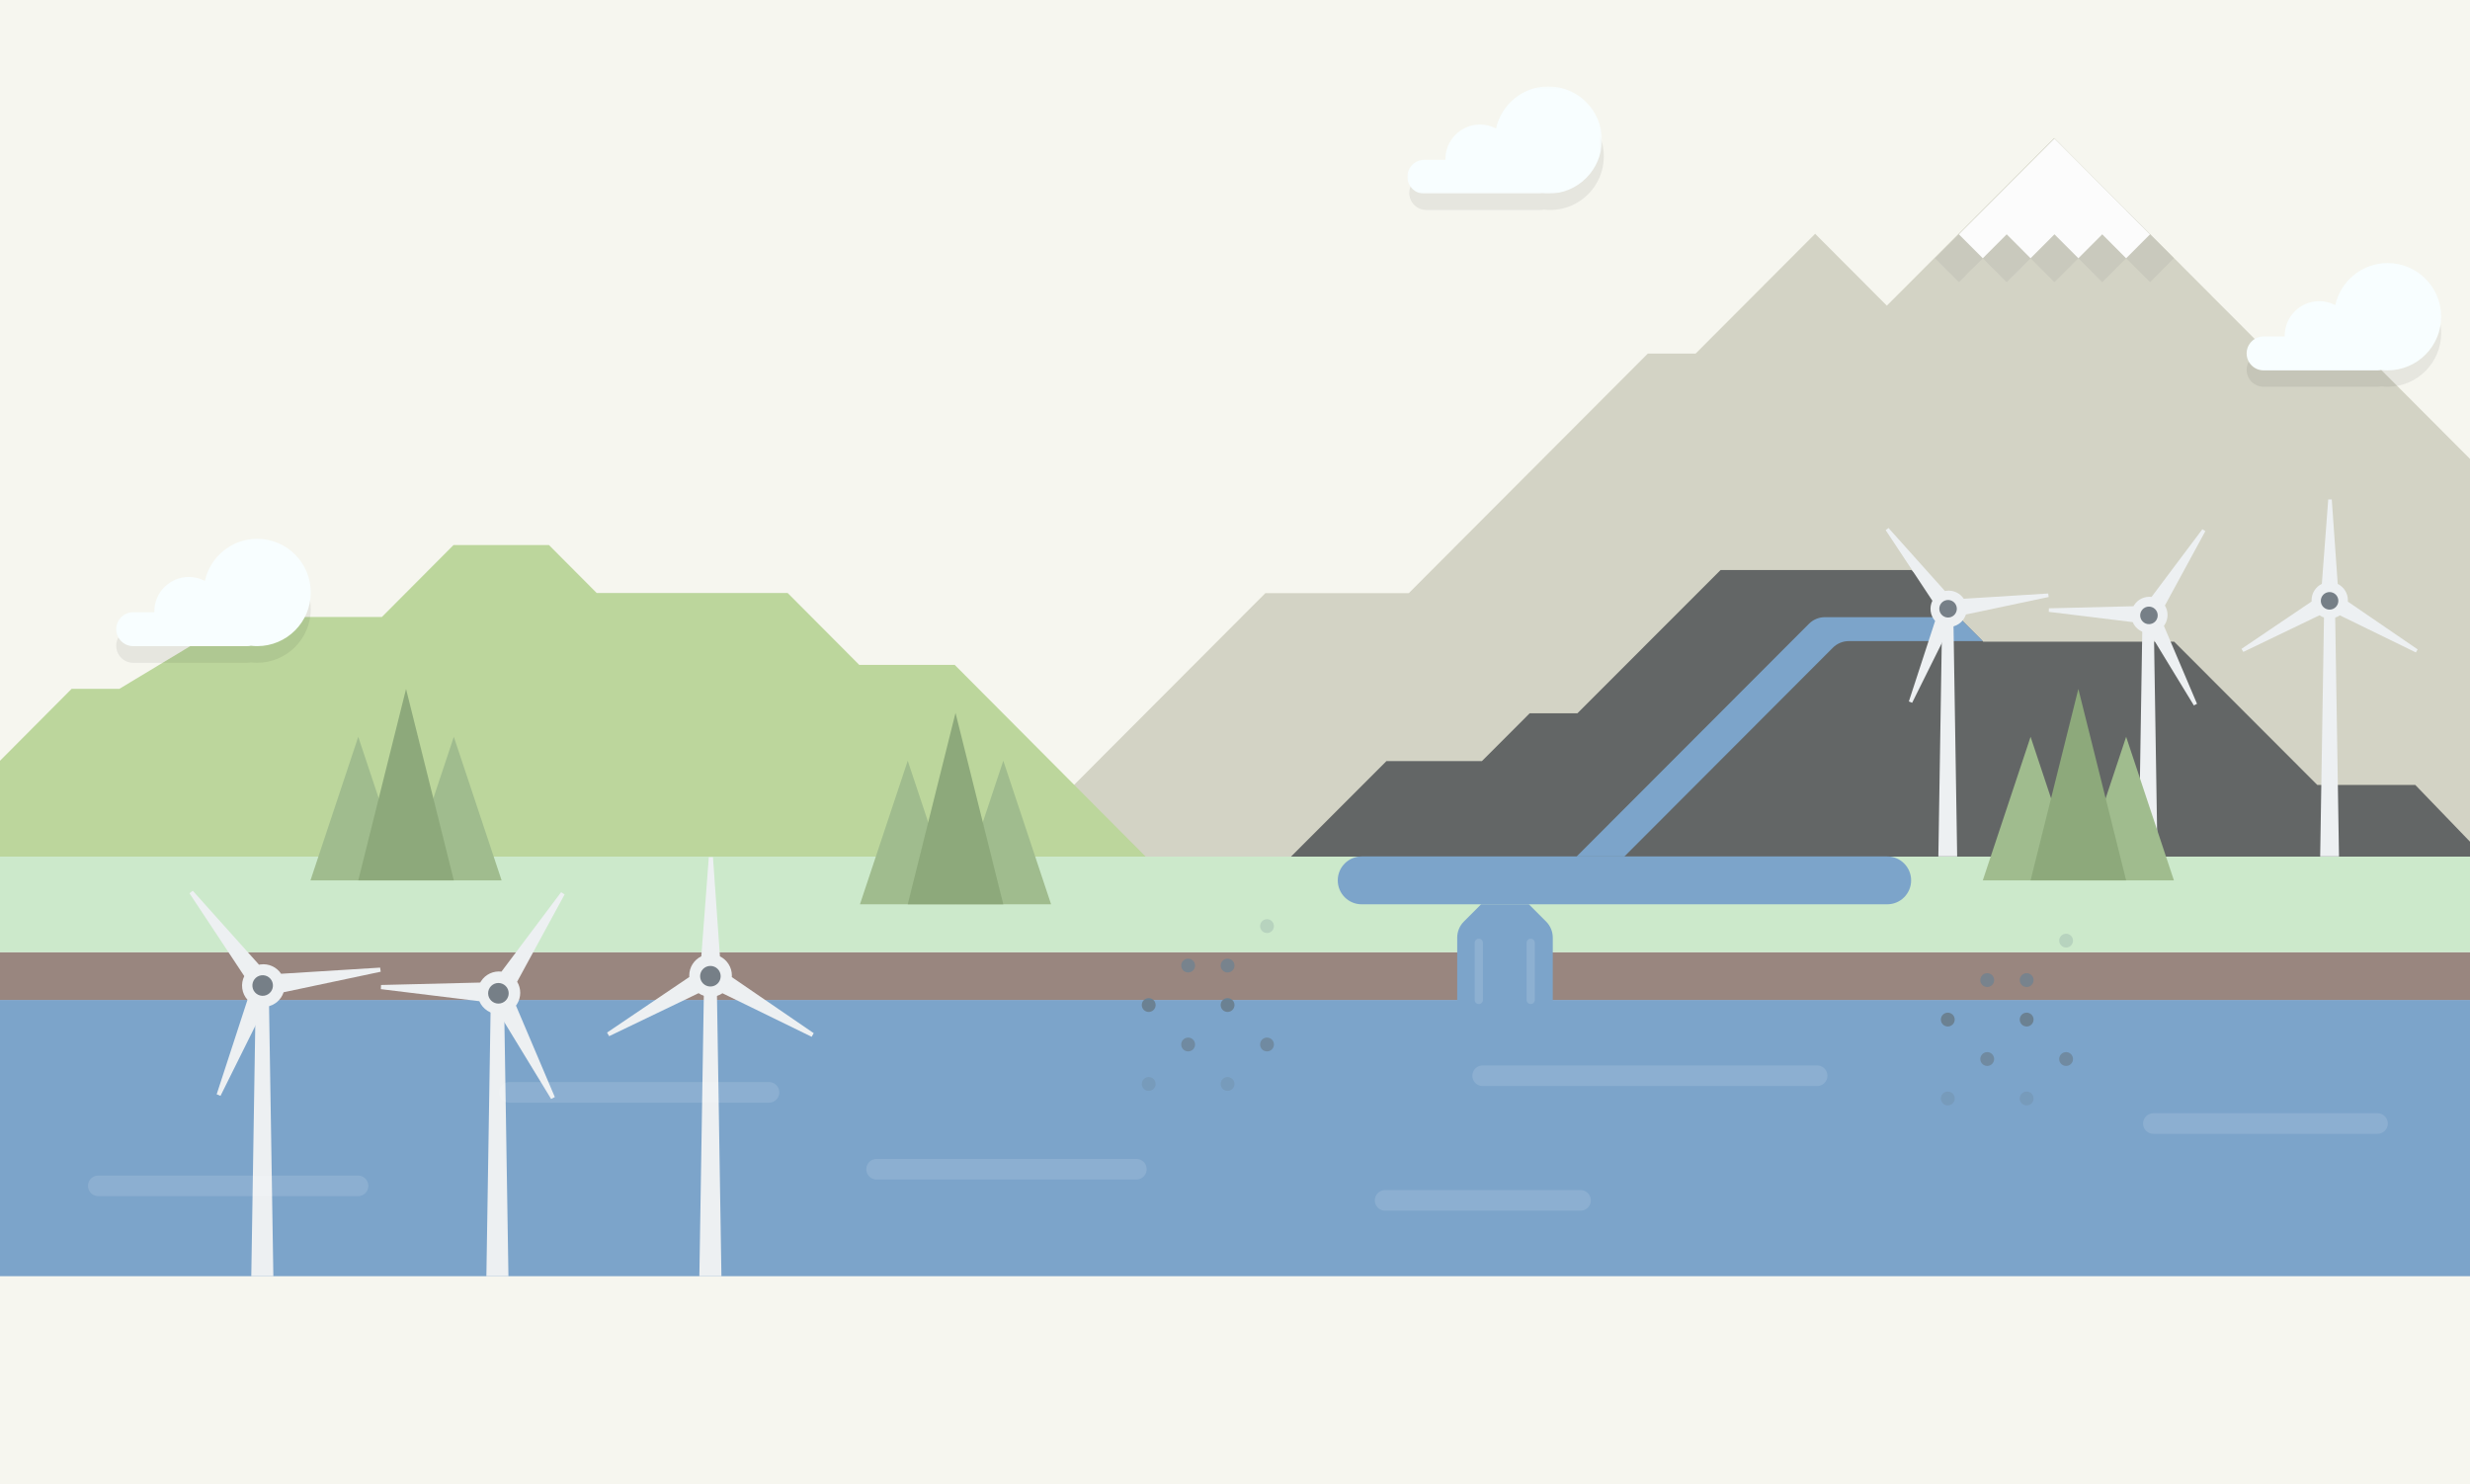 <?xml version="1.0" encoding="UTF-8"?>
<svg width="1200px" height="721px" viewBox="0 0 1200 721" version="1.1" xmlns="http://www.w3.org/2000/svg" xmlns:xlink="http://www.w3.org/1999/xlink">
    <!-- Generator: Sketch 52.2 (67145) - http://www.bohemiancoding.com/sketch -->
    <title>electrogeochemistry - heroic</title>
    <desc>Created with Sketch.</desc>
    <defs>
        <polygon id="path-1" points="0.079 0.19 94.589 0.19 94.589 52.32 0.079 52.32"></polygon>
    </defs>
    <g id="Page-1" stroke="none" stroke-width="1" fill="none" fill-rule="evenodd">
        <g id="crt-frontier-electro-geo-v1.0">
            <rect fill="#F6F6EF" x="0" y="0" width="1200" height="10258"></rect>
            <g id="electrogeochemistry---heroic" transform="translate(0, -47)">
                <g id="Group-85" stroke-width="1" fill-rule="evenodd" transform="translate(0, 88.799)">
                    <polygon id="Fill-1" fill="#7CA4CA" points="0 578.201 1207 578.201 1207 443.994 0 443.994"></polygon>
                    <polygon id="Fill-2" fill="#99867F" points="0 443.994 1207 443.994 1207 420.785 0 420.785"></polygon>
                    <polygon id="Fill-3" fill="#CCE9CB" points="0 420.785 1207 420.785 1207 374.368 0 374.368"></polygon>
                    <polygon id="Fill-4" fill="#D3D3C5" points="951.529 71.779 916.691 106.693 881.855 71.779 823.793 129.969 800.568 129.969 684.445 246.35 614.771 246.35 487.035 374.368 1207 374.368 1207 188.159 1148.938 129.969 1102.49 129.969 997.977 25.227"></polygon>
                    <polygon id="Fill-5" fill="#636666" points="835.925 235.115 766.349 304.741 743.157 304.741 719.965 327.95 673.58 327.95 627.196 374.368 1207 374.368 1173.429 339.555 1125.827 339.555 1056.251 269.929 1009.867 269.929 963.483 269.929 928.694 235.115"></polygon>
                    <polygon id="Fill-6" fill="#BCD69C" points="220.325 223.006 185.536 257.936 115.96 257.936 57.981 292.865 34.789 292.865 0 327.795 0 374.368 556.612 374.368 463.842 281.222 417.459 281.222 382.67 246.293 289.902 246.293 266.71 223.006"></polygon>
                    <g id="Group-84" transform="translate(56.468, 0)">
                        <path d="M696.691,8.073 C684.244,8.073 673.844,16.826 671.278,28.521 C668.948,27.291 666.294,26.592 663.475,26.592 C654.208,26.592 646.696,34.116 646.696,43.397 C646.696,43.513 646.702,43.626 646.705,43.741 L636.423,43.741 C631.903,43.741 628.205,47.444 628.205,51.971 C628.205,56.498 631.903,60.202 636.423,60.202 L691.897,60.202 C692.488,60.202 693.063,60.136 693.62,60.015 C694.628,60.134 695.651,60.202 696.691,60.202 C711.064,60.202 722.715,48.533 722.715,34.137 C722.715,19.742 711.064,8.073 696.691,8.073" id="Fill-7" fill="#000000" opacity="0.07"></path>
                        <g id="Group-11" transform="translate(627.196, 0)">
                            <mask id="mask-2" fill="white">
                                <use xlink:href="#path-1"></use>
                            </mask>
                            <g id="Clip-10"></g>
                            <path d="M68.565,0.19 C56.118,0.19 45.718,8.944 43.152,20.638 C40.821,19.409 38.167,18.71 35.349,18.71 C26.082,18.71 18.57,26.234 18.57,35.515 C18.57,35.63 18.576,35.744 18.579,35.858 L8.297,35.858 C3.777,35.858 0.079,39.562 0.079,44.089 C0.079,48.616 3.777,52.32 8.297,52.32 L63.771,52.32 C64.362,52.32 64.937,52.254 65.494,52.133 C66.502,52.251 67.525,52.32 68.565,52.32 C82.938,52.32 94.589,40.65 94.589,26.255 C94.589,11.86 82.938,0.19 68.565,0.19" id="Fill-9" fill="#F8FEFF" mask="url(#mask-2)"></path>
                        </g>
                        <path d="M68.486,228.051 C56.039,228.051 45.639,236.806 43.074,248.501 C40.742,247.27 38.089,246.571 35.27,246.571 C26.004,246.571 18.491,254.095 18.491,263.376 C18.491,263.492 18.498,263.605 18.5,263.719 L8.218,263.719 C3.698,263.719 0,267.423 0,271.95 C0,276.477 3.698,280.181 8.218,280.181 L63.692,280.181 C64.283,280.181 64.858,280.115 65.416,279.995 C66.423,280.114 67.446,280.181 68.486,280.181 C82.859,280.181 94.511,268.512 94.511,254.116 C94.511,239.722 82.859,228.051 68.486,228.051" id="Fill-12" fill="#000000" opacity="0.07"></path>
                        <path d="M68.486,219.979 C56.039,219.979 45.639,228.732 43.074,240.427 C40.742,239.197 38.089,238.499 35.27,238.499 C26.004,238.499 18.491,246.023 18.491,255.303 C18.491,255.419 18.498,255.532 18.5,255.647 L8.218,255.647 C3.698,255.647 0,259.351 0,263.878 C0,268.405 3.698,272.108 8.218,272.108 L63.692,272.108 C64.283,272.108 64.858,272.042 65.416,271.921 C66.423,272.04 67.446,272.108 68.486,272.108 C82.859,272.108 94.511,260.439 94.511,246.044 C94.511,231.648 82.859,219.979 68.486,219.979" id="Fill-14" fill="#F8FEFF"></path>
                        <path d="M1103.498,93.957 C1091.051,93.957 1080.652,102.712 1078.086,114.406 C1075.755,113.176 1073.101,112.477 1070.282,112.477 C1061.016,112.477 1053.504,120.001 1053.504,129.282 C1053.504,129.397 1053.511,129.511 1053.513,129.625 L1043.23,129.625 C1038.711,129.625 1035.013,133.329 1035.013,137.856 C1035.013,142.383 1038.711,146.086 1043.23,146.086 L1098.704,146.086 C1099.296,146.086 1099.87,146.02 1100.428,145.9 C1101.435,146.019 1102.459,146.086 1103.498,146.086 C1117.871,146.086 1129.524,134.417 1129.524,120.022 C1129.524,105.627 1117.871,93.957 1103.498,93.957" id="Fill-16" fill="#000000" opacity="0.07"></path>
                        <path d="M1103.498,86.003 C1091.051,86.003 1080.652,94.757 1078.086,106.451 C1075.755,105.222 1073.101,104.523 1070.282,104.523 C1061.016,104.523 1053.504,112.047 1053.504,121.328 C1053.504,121.443 1053.511,121.556 1053.513,121.671 L1043.23,121.671 C1038.711,121.671 1035.013,125.375 1035.013,129.902 C1035.013,134.429 1038.711,138.132 1043.23,138.132 L1098.704,138.132 C1099.296,138.132 1099.87,138.066 1100.428,137.945 C1101.435,138.064 1102.459,138.132 1103.498,138.132 C1117.871,138.132 1129.524,126.463 1129.524,112.068 C1129.524,97.673 1117.871,86.003 1103.498,86.003" id="Fill-18" fill="#F8FEFF"></path>
                        <path d="M906.835,269.661 L841.747,269.661 C838.832,269.661 836.038,270.821 833.976,272.884 L732.735,374.282 L709.523,374.282 L822.37,261.259 C824.431,259.195 827.226,258.035 830.141,258.035 L895.228,258.035 L906.835,269.661 Z" id="Fill-20" fill="#7CA4CA"></path>
                        <path d="M593.457,385.906 C593.457,392.326 598.654,397.531 605.064,397.531 L860.408,397.531 C866.819,397.531 872.015,392.326 872.015,385.906 C872.015,379.486 866.819,374.281 860.408,374.281 L605.064,374.281 C598.654,374.281 593.457,379.486 593.457,385.906" id="Fill-22" fill="#7CA4CA"></path>
                        <path d="M663.096,397.531 L654.708,405.931 C652.647,407.996 651.489,410.795 651.489,413.714 L651.489,455.653 L697.917,455.653 L697.917,413.714 C697.917,410.795 696.759,407.996 694.697,405.931 L686.31,397.531 L663.096,397.531 Z" id="Fill-24" fill="#7CA4CA"></path>
                        <polygon id="Fill-26" fill="#A0BC8E" points="94.374 385.906 117.587 316.158 140.8 385.906 117.587 385.906"></polygon>
                        <polygon id="Fill-28" fill="#A0BC8E" points="140.8 385.906 164.013 316.158 187.227 385.906 164.013 385.906"></polygon>
                        <polygon id="Fill-30" fill="#8DA97B" points="140.8 292.91 117.587 385.906 164.013 385.906"></polygon>
                        <path d="M1118.098,273.682 L1084.183,250.47 C1084.198,250.254 1084.209,250.036 1084.209,249.815 C1084.209,246.329 1082.193,243.315 1079.265,241.878 L1076.379,200.837 L1074.66,200.837 L1071.553,241.855 C1068.602,243.285 1066.564,246.311 1066.564,249.815 C1066.564,250.017 1066.573,250.218 1066.587,250.416 L1032.531,273.43 L1033.39,274.922 L1070.42,257.118 C1071.834,258.085 1073.545,258.652 1075.387,258.652 C1077.21,258.652 1078.904,258.097 1080.309,257.149 L1117.239,275.173 L1118.098,273.682 Z" id="Fill-32" fill="#EDF0F2"></path>
                        <polygon id="Fill-34" fill="#EDF0F2" points="1070.746 374.281 1079.882 374.281 1078.009 256.283 1072.619 256.283"></polygon>
                        <path d="M1071.057,250.1 C1071.057,247.745 1072.963,245.836 1075.315,245.836 C1077.666,245.836 1079.572,247.745 1079.572,250.1 C1079.572,252.456 1077.666,254.364 1075.315,254.364 C1072.963,254.364 1071.057,252.456 1071.057,250.1" id="Fill-36" fill="#767F87"></path>
                        <polygon id="Fill-38" fill="#EDF0F2" points="885.245 374.281 894.382 374.281 892.509 256.283 887.119 256.283"></polygon>
                        <path d="M872.509,299.629 L890.81,262.795 C891.027,262.781 891.243,262.763 891.461,262.733 C894.91,262.254 897.613,259.84 898.633,256.737 L938.827,248.241 L938.591,246.535 L897.596,249.084 C895.779,246.353 892.504,244.748 889.039,245.228 C888.839,245.256 888.643,245.293 888.449,245.333 L861.013,214.706 L859.656,215.763 L882.346,250.055 C881.585,251.591 881.258,253.366 881.511,255.193 C881.762,257.001 882.542,258.606 883.674,259.871 L870.917,298.981 L872.509,299.629 Z" id="Fill-40" fill="#EDF0F2"></path>
                        <path d="M889.375,249.724 C891.704,249.4 893.853,251.03 894.176,253.363 C894.498,255.695 892.873,257.848 890.543,258.172 C888.214,258.494 886.065,256.865 885.742,254.533 C885.419,252.2 887.046,250.048 889.375,249.724" id="Fill-42" fill="#767F87"></path>
                        <polygon id="Fill-44" fill="#EDF0F2" points="982.571 374.281 991.707 374.281 989.835 256.283 984.444 256.283"></polygon>
                        <path d="M1010.905,300.123 L994.825,262.265 C994.955,262.091 995.081,261.914 995.2,261.728 C997.075,258.791 996.999,255.165 995.306,252.373 L1014.958,216.244 L1013.509,215.315 L988.822,248.192 C985.566,247.802 982.221,249.253 980.337,252.205 C980.228,252.376 980.128,252.548 980.032,252.723 L938.961,253.728 L938.883,255.449 L979.654,260.437 C980.327,262.015 981.462,263.415 983.014,264.41 C984.55,265.393 986.274,265.842 987.97,265.8 L1009.378,300.916 L1010.905,300.123 Z" id="Fill-46" fill="#EDF0F2"></path>
                        <path d="M983.968,254.869 C985.235,252.886 987.868,252.307 989.849,253.575 C991.829,254.845 992.408,257.481 991.14,259.466 C989.873,261.449 987.241,262.028 985.26,260.759 C983.279,259.49 982.701,256.854 983.968,254.869" id="Fill-48" fill="#767F87"></path>
                        <polygon id="Fill-50" fill="#A0BC8E" points="906.835 385.906 930.048 316.158 953.26 385.906 930.048 385.906"></polygon>
                        <polygon id="Fill-52" fill="#A0BC8E" points="953.26 385.906 976.474 316.158 999.687 385.906 976.474 385.906"></polygon>
                        <polygon id="Fill-54" fill="#8DA97B" points="953.26 292.91 930.048 385.906 976.474 385.906"></polygon>
                        <polygon id="Fill-56" fill="#A0BC8E" points="361.325 397.531 384.538 327.783 407.752 397.531 384.538 397.531"></polygon>
                        <polygon id="Fill-58" fill="#A0BC8E" points="407.751 397.531 430.965 327.783 454.178 397.531 430.965 397.531"></polygon>
                        <polygon id="Fill-60" fill="#8DA97B" points="407.751 304.533 384.538 397.53 430.965 397.53"></polygon>
                        <polygon id="Fill-62" fill="#C9C9BD" points="883.621 83.668 895.229 95.293 906.835 83.668 918.442 95.293 930.048 83.668 941.654 95.293 953.26 83.668 964.867 95.293 976.474 83.668 988.081 95.293 999.687 83.668 976.474 60.419 895.229 72.043"></polygon>
                        <polygon id="Fill-64" fill="#FCFCFC" points="906.835 83.668 918.442 72.043 930.048 83.668 941.654 72.043 953.26 83.668 964.868 72.043 976.474 83.668 988.081 72.043 941.654 25.545 895.228 72.043"></polygon>
                        <path d="M338.871,460.146 L299.07,432.905 C299.089,432.652 299.102,432.396 299.102,432.138 C299.102,428.047 296.736,424.511 293.299,422.823 L289.913,374.66 L287.895,374.66 L284.249,422.796 C280.785,424.473 278.395,428.025 278.395,432.138 C278.395,432.375 278.406,432.608 278.422,432.842 L238.456,459.849 L239.463,461.6 L282.92,440.707 C284.58,441.842 286.587,442.508 288.748,442.508 C290.888,442.508 292.875,441.857 294.526,440.743 L337.862,461.896 L338.871,460.146 Z" id="Fill-66" fill="#EDF0F2"></path>
                        <polygon id="Fill-68" fill="#EDF0F2" points="283.303 578.201 294.024 578.201 291.826 439.727 285.501 439.727"></polygon>
                        <path d="M283.668,432.471 C283.668,429.707 285.904,427.468 288.663,427.468 C291.423,427.468 293.659,429.707 293.659,432.471 C293.659,435.235 291.423,437.476 288.663,437.476 C285.904,437.476 283.668,435.235 283.668,432.471" id="Fill-70" fill="#767F87"></path>
                        <polygon id="Fill-72" fill="#EDF0F2" points="65.613 578.201 76.334 578.201 74.136 439.727 67.81 439.727"></polygon>
                        <path d="M50.666,490.594 L72.143,447.37 C72.397,447.354 72.651,447.331 72.907,447.296 C76.952,446.734 80.126,443.901 81.323,440.261 L128.491,430.29 L128.214,428.288 L80.107,431.28 C77.973,428.072 74.131,426.189 70.064,426.754 C69.83,426.786 69.6,426.829 69.371,426.876 L37.175,390.935 L35.582,392.176 L62.21,432.419 C61.315,434.222 60.934,436.303 61.23,438.448 C61.524,440.57 62.44,442.454 63.768,443.937 L48.797,489.834 L50.666,490.594 Z" id="Fill-74" fill="#EDF0F2"></path>
                        <path d="M70.458,432.03 C73.191,431.651 75.713,433.563 76.092,436.3 C76.471,439.036 74.563,441.563 71.829,441.943 C69.096,442.323 66.573,440.41 66.195,437.674 C65.816,434.936 67.725,432.41 70.458,432.03" id="Fill-76" fill="#767F87"></path>
                        <polygon id="Fill-78" fill="#EDF0F2" points="179.827 578.201 190.548 578.201 188.35 439.727 182.025 439.727"></polygon>
                        <path d="M213.078,491.175 L194.207,446.748 C194.359,446.543 194.507,446.335 194.647,446.117 C196.847,442.672 196.757,438.415 194.771,435.139 L217.833,392.74 L216.134,391.651 L187.162,430.232 C183.342,429.776 179.418,431.478 177.204,434.942 C177.077,435.141 176.96,435.344 176.848,435.55 L128.65,436.729 L128.557,438.747 L176.404,444.603 C177.192,446.454 178.525,448.097 180.346,449.264 C182.148,450.42 184.173,450.944 186.162,450.896 L211.286,492.105 L213.078,491.175 Z" id="Fill-80" fill="#EDF0F2"></path>
                        <path d="M181.466,438.068 C182.953,435.741 186.042,435.061 188.366,436.55 C190.691,438.039 191.37,441.133 189.883,443.461 C188.396,445.79 185.307,446.469 182.981,444.98 C180.658,443.491 179.979,440.396 181.466,438.068" id="Fill-82" fill="#767F87"></path>
                    </g>
                </g>
                <path d="M247.402,577.697 L373.595,577.697" id="Line" stroke="#FFFFFF" stroke-width="10" opacity="0.128" stroke-linecap="round"></path>
                <path d="M425.881,615.033 L552.074,615.033" id="Line-Copy-5" stroke="#FFFFFF" stroke-width="10" opacity="0.128" stroke-linecap="round"></path>
                <path d="M47.748,623.105 L173.941,623.105" id="Line-Copy-4" stroke="#FFFFFF" stroke-width="10" opacity="0.128" stroke-linecap="round"></path>
                <path d="M672.928,630.169 L767.862,630.169" id="Line-Copy" stroke="#FFFFFF" stroke-width="10" opacity="0.128" stroke-linecap="round"></path>
                <path d="M1046.168,592.833 L1155.07,592.833" id="Line-Copy-2" stroke="#FFFFFF" stroke-width="10" opacity="0.128" stroke-linecap="round"></path>
                <path d="M720.32,569.624 L882.814,569.624" id="Line-Copy-3" stroke="#FFFFFF" stroke-width="10" opacity="0.128" stroke-linecap="round"></path>
                <path d="M718.452,505.043 L718.452,532.793" id="Line-2" stroke="#FFFFFF" stroke-width="4" opacity="0.129" stroke-linecap="round"></path>
                <path d="M743.661,505.043 L743.661,532.793" id="Line-2-Copy" stroke="#FFFFFF" stroke-width="4" opacity="0.129" stroke-linecap="round"></path>
                <g id="Group-5-Copy" stroke-width="1" fill-rule="evenodd" transform="translate(552.578, 491.421)" fill="#6B8192">
                    <g id="molecule" transform="translate(38.317, 38.345)">
                        <circle id="Oval" cx="5.5" cy="5.5" r="3.361"></circle>
                    </g>
                    <g id="molecule" transform="translate(0, 38.345)">
                        <circle id="Oval" cx="5.5" cy="5.5" r="3.361"></circle>
                    </g>
                    <g id="molecule" opacity="0.728" transform="translate(19.159, 57.517)">
                        <circle id="Oval" cx="5.5" cy="5.5" r="3.361"></circle>
                    </g>
                    <g id="molecule" opacity="0.716" transform="translate(38.317, 19.172)">
                        <circle id="Oval" cx="5.5" cy="5.5" r="3.361"></circle>
                    </g>
                    <g id="molecule" opacity="0.217" transform="translate(57.476, 0)">
                        <circle id="Oval" cx="5.5" cy="5.5" r="3.361"></circle>
                    </g>
                    <g id="molecule" opacity="0.728" transform="translate(57.476, 57.517)">
                        <circle id="Oval" cx="5.5" cy="5.5" r="3.361"></circle>
                    </g>
                    <g id="molecule" opacity="0.27" transform="translate(38.317, 76.69)">
                        <circle id="Oval" cx="5.5" cy="5.5" r="3.361"></circle>
                    </g>
                    <g id="molecule" opacity="0.27" transform="translate(0, 76.69)">
                        <circle id="Oval" cx="5.5" cy="5.5" r="3.361"></circle>
                    </g>
                    <g id="molecule" opacity="0.716" transform="translate(19.159, 19.172)">
                        <circle id="Oval" cx="5.5" cy="5.5" r="3.361"></circle>
                    </g>
                </g>
                <g id="Group-5-Copy-2" stroke-width="1" fill-rule="evenodd" transform="translate(940.794, 498.484)" fill="#6B8192">
                    <g id="molecule" transform="translate(38.317, 38.345)">
                        <circle id="Oval" cx="5.5" cy="5.5" r="3.361"></circle>
                    </g>
                    <g id="molecule" transform="translate(0, 38.345)">
                        <circle id="Oval" cx="5.5" cy="5.5" r="3.361"></circle>
                    </g>
                    <g id="molecule" opacity="0.728" transform="translate(19.159, 57.517)">
                        <circle id="Oval" cx="5.5" cy="5.5" r="3.361"></circle>
                    </g>
                    <g id="molecule" opacity="0.716" transform="translate(38.317, 19.172)">
                        <circle id="Oval" cx="5.5" cy="5.5" r="3.361"></circle>
                    </g>
                    <g id="molecule" opacity="0.217" transform="translate(57.476, 0)">
                        <circle id="Oval" cx="5.5" cy="5.5" r="3.361"></circle>
                    </g>
                    <g id="molecule" opacity="0.728" transform="translate(57.476, 57.517)">
                        <circle id="Oval" cx="5.5" cy="5.5" r="3.361"></circle>
                    </g>
                    <g id="molecule" opacity="0.27" transform="translate(38.317, 76.69)">
                        <circle id="Oval" cx="5.5" cy="5.5" r="3.361"></circle>
                    </g>
                    <g id="molecule" opacity="0.27" transform="translate(0, 76.69)">
                        <circle id="Oval" cx="5.5" cy="5.5" r="3.361"></circle>
                    </g>
                    <g id="molecule" opacity="0.716" transform="translate(19.159, 19.172)">
                        <circle id="Oval" cx="5.5" cy="5.5" r="3.361"></circle>
                    </g>
                </g>
            </g>
        </g>
    </g>
</svg>